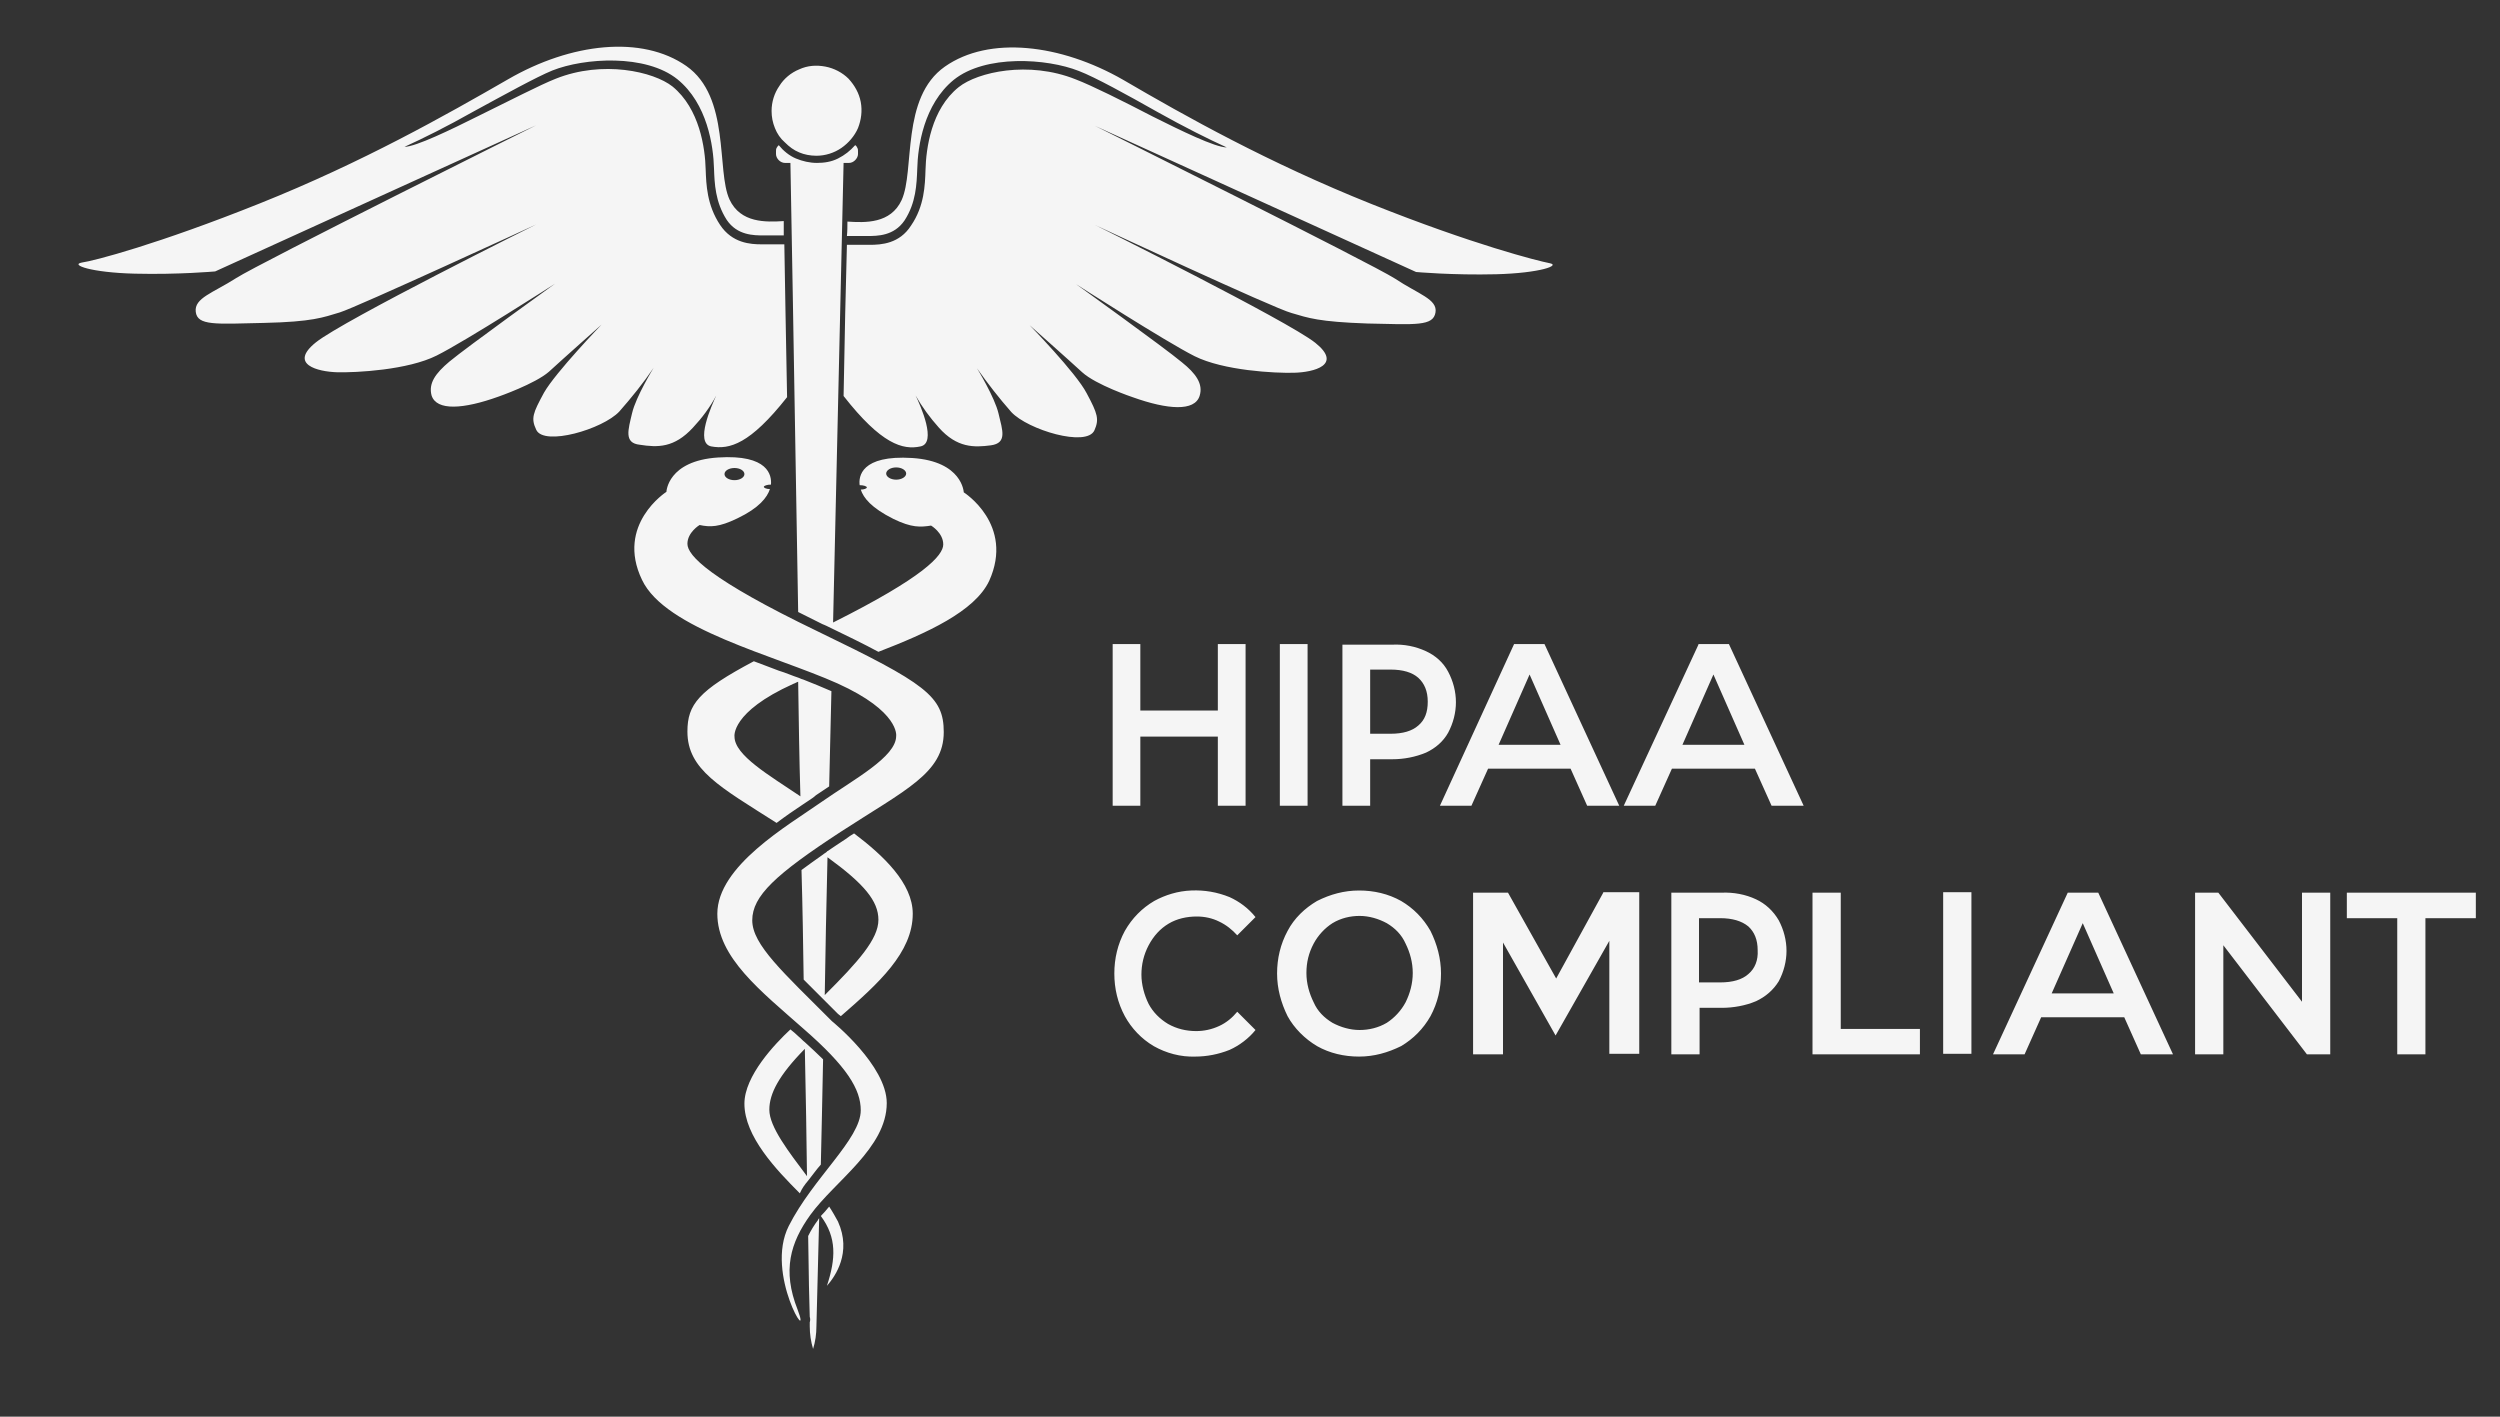 <svg xmlns="http://www.w3.org/2000/svg" width="30" height="17" viewBox="0 0 30 17" fill="none">
    <rect x="0" y="0" width="30" height="17" fill="#333333" stroke="none"/>
    <g clip-path="url(#clip0_349_4938)">
      <path d="M14.023 11.084C14.123 11.024 14.242 10.998 14.362 10.998C14.455 10.998 14.548 11.018 14.628 11.058C14.714 11.098 14.787 11.157 14.847 11.224L15.066 11.005C14.98 10.898 14.873 10.819 14.754 10.765C14.608 10.706 14.455 10.679 14.295 10.686C14.136 10.692 13.983 10.739 13.85 10.812C13.704 10.898 13.585 11.018 13.498 11.171C13.412 11.33 13.372 11.503 13.372 11.682C13.372 11.862 13.412 12.034 13.498 12.194C13.578 12.34 13.697 12.466 13.844 12.553C13.996 12.639 14.169 12.685 14.342 12.679C14.481 12.679 14.621 12.652 14.754 12.599C14.873 12.546 14.986 12.46 15.066 12.36L14.847 12.141C14.787 12.214 14.714 12.274 14.628 12.313C14.541 12.353 14.448 12.373 14.355 12.373C14.236 12.373 14.123 12.347 14.016 12.287C13.917 12.227 13.837 12.147 13.784 12.048C13.731 11.941 13.697 11.815 13.697 11.695C13.697 11.576 13.724 11.456 13.784 11.343C13.844 11.23 13.923 11.144 14.023 11.084ZM13.684 8.839H14.614V9.669H14.947V7.729H14.614V8.526H13.684V7.729H13.352V9.669H13.684V8.839ZM15.358 9.669H15.691V7.729H15.358V9.669ZM17.113 7.815C16.986 7.756 16.847 7.729 16.707 7.736H16.109V9.669H16.442V9.111H16.707C16.847 9.111 16.986 9.084 17.113 9.031C17.226 8.978 17.319 8.898 17.378 8.792C17.438 8.679 17.471 8.553 17.471 8.427C17.471 8.3 17.438 8.174 17.378 8.061C17.319 7.948 17.226 7.868 17.113 7.815ZM17.02 8.706C16.946 8.772 16.834 8.805 16.687 8.805H16.442V8.035H16.687C16.834 8.035 16.946 8.068 17.02 8.134C17.093 8.201 17.133 8.294 17.133 8.42C17.133 8.546 17.099 8.639 17.02 8.706ZM20.381 7.736L19.485 9.669H19.863L20.063 9.224H21.059L21.259 9.669H21.644L20.747 7.729H20.381V7.736ZM20.189 8.938L20.561 8.094L20.933 8.938H20.189ZM16.814 10.812C16.661 10.726 16.488 10.686 16.309 10.686C16.129 10.686 15.963 10.732 15.804 10.812C15.658 10.898 15.531 11.018 15.451 11.171C15.365 11.33 15.325 11.503 15.325 11.682C15.325 11.862 15.372 12.034 15.451 12.194C15.531 12.34 15.658 12.466 15.804 12.553C15.956 12.639 16.129 12.679 16.309 12.679C16.488 12.679 16.654 12.632 16.814 12.553C16.96 12.466 17.079 12.347 17.166 12.194C17.252 12.034 17.292 11.862 17.292 11.682C17.292 11.503 17.245 11.33 17.166 11.171C17.079 11.018 16.96 10.898 16.814 10.812ZM16.867 12.028C16.814 12.127 16.734 12.214 16.641 12.274C16.541 12.333 16.428 12.36 16.315 12.36C16.202 12.36 16.089 12.327 15.99 12.274C15.89 12.214 15.81 12.134 15.764 12.028C15.711 11.921 15.677 11.802 15.677 11.676C15.677 11.549 15.704 11.436 15.764 11.323C15.817 11.224 15.897 11.137 15.99 11.078C16.089 11.018 16.202 10.991 16.315 10.991C16.428 10.991 16.541 11.024 16.641 11.078C16.741 11.137 16.82 11.217 16.867 11.323C16.92 11.43 16.953 11.549 16.953 11.676C16.953 11.802 16.92 11.921 16.867 12.028ZM28.162 10.712V11.018H28.767V12.652H29.105V11.018H29.71V10.712H28.162ZM27.624 12.021L26.62 10.712H26.341V12.652H26.68V11.343L27.683 12.652H27.963V10.712H27.624V12.021ZM19.239 10.712L18.674 11.742L18.096 10.712H17.677V12.652H18.036V11.31L18.667 12.426L19.312 11.29V12.646H19.671V10.706H19.239V10.712ZM21.073 10.792C20.946 10.732 20.8 10.706 20.661 10.712H20.056V12.652H20.395V12.094H20.661C20.8 12.094 20.946 12.068 21.073 12.014C21.186 11.961 21.279 11.882 21.345 11.775C21.405 11.662 21.438 11.536 21.438 11.41C21.438 11.284 21.405 11.157 21.345 11.044C21.279 10.931 21.186 10.845 21.073 10.792ZM20.98 11.689C20.906 11.755 20.794 11.789 20.641 11.789H20.388V11.018H20.641C20.787 11.018 20.9 11.051 20.98 11.117C21.053 11.184 21.092 11.277 21.092 11.403C21.099 11.523 21.059 11.623 20.98 11.689ZM18.847 9.224L19.046 9.669H19.431L18.534 7.729H18.169L17.279 9.669H17.657L17.857 9.224H18.847ZM18.355 8.094L18.727 8.938H17.983L18.355 8.094ZM22.089 10.712H21.75V12.652H23.039V12.347H22.089V10.712ZM23.318 12.646H23.657V10.706H23.318V12.646ZM9.698 14.832C9.704 15.297 9.711 15.636 9.717 15.802C9.724 15.822 9.724 15.848 9.717 15.868C9.717 15.895 9.717 15.915 9.717 15.915C9.717 16.008 9.731 16.101 9.757 16.187C9.784 16.101 9.797 16.008 9.797 15.915C9.797 15.881 9.811 15.396 9.83 14.619C9.824 14.626 9.817 14.632 9.817 14.639C9.771 14.699 9.731 14.765 9.698 14.832ZM8.316 5.131C8.422 5.018 8.522 4.885 8.595 4.746C8.541 4.865 8.335 5.317 8.535 5.357C8.754 5.397 9 5.33 9.445 4.766C9.432 4.041 9.419 3.41 9.412 2.932H9.173C9.159 2.932 9.153 2.932 9.139 2.932C9.007 2.932 8.787 2.919 8.641 2.699C8.482 2.46 8.475 2.214 8.468 2.035C8.462 1.776 8.395 1.304 8.07 1.038C7.844 0.859 7.233 0.719 6.668 0.945C6.482 1.018 6.11 1.211 5.744 1.39C5.412 1.556 4.987 1.762 4.854 1.762C5.073 1.663 5.366 1.517 5.684 1.337C6.05 1.138 6.435 0.925 6.628 0.846C7.013 0.693 7.751 0.646 8.13 0.952C8.488 1.244 8.561 1.749 8.568 2.022C8.575 2.201 8.581 2.42 8.721 2.639C8.847 2.825 9.046 2.825 9.166 2.825H9.193H9.405C9.405 2.766 9.405 2.713 9.405 2.653C9.193 2.666 8.887 2.679 8.754 2.394C8.595 2.048 8.767 1.164 8.236 0.792C7.704 0.42 6.854 0.513 6.096 0.952C5.346 1.384 4.349 1.948 3.12 2.44C1.891 2.932 1.127 3.131 0.98 3.151C0.841 3.178 1.093 3.271 1.618 3.284C2.143 3.297 2.582 3.257 2.582 3.257L6.435 1.503C6.435 1.503 3.113 3.158 2.834 3.337C2.555 3.516 2.329 3.576 2.349 3.742C2.369 3.909 2.582 3.889 3.166 3.875C3.751 3.862 3.877 3.809 4.077 3.749C4.276 3.689 6.435 2.693 6.435 2.693C6.435 2.693 4.123 3.842 3.791 4.108C3.459 4.374 3.817 4.46 4.043 4.467C4.276 4.473 4.894 4.44 5.239 4.267C5.585 4.095 6.661 3.404 6.661 3.404C6.661 3.404 5.598 4.168 5.392 4.34C5.226 4.48 5.14 4.599 5.179 4.746C5.239 4.932 5.558 4.912 5.983 4.759C5.983 4.759 6.422 4.606 6.588 4.46C6.754 4.307 7.219 3.895 7.219 3.895C7.219 3.895 6.668 4.467 6.528 4.712C6.395 4.958 6.369 5.018 6.435 5.158C6.528 5.357 7.233 5.151 7.432 4.938C7.578 4.772 7.718 4.599 7.844 4.413C7.844 4.413 7.631 4.759 7.585 4.958C7.538 5.158 7.485 5.317 7.678 5.337C7.89 5.37 8.09 5.377 8.316 5.131ZM9.631 9.656C9.651 9.642 9.671 9.629 9.691 9.616C9.731 9.589 9.764 9.569 9.791 9.543C9.844 9.51 9.897 9.47 9.95 9.437C9.957 9.058 9.97 8.672 9.977 8.294C9.87 8.247 9.757 8.201 9.638 8.154C9.631 8.154 9.624 8.148 9.618 8.148C9.605 8.141 9.598 8.141 9.585 8.134C9.505 8.108 9.432 8.074 9.345 8.048C9.246 8.008 9.146 7.975 9.046 7.935C8.382 8.287 8.249 8.453 8.249 8.779C8.249 9.237 8.641 9.443 9.319 9.875C9.425 9.795 9.531 9.722 9.631 9.656ZM8.814 8.839C8.814 8.839 8.767 8.546 9.518 8.207C9.538 8.201 9.558 8.187 9.578 8.181C9.585 8.639 9.591 9.098 9.605 9.556C9.232 9.304 8.814 9.064 8.814 8.839ZM9.95 14.479C9.917 14.519 9.884 14.559 9.85 14.592C10.043 14.852 10.03 15.104 9.923 15.43C10.023 15.317 10.223 15.031 10.056 14.659C10.023 14.599 9.99 14.539 9.95 14.479ZM9.644 11.755C9.717 11.828 9.804 11.915 9.89 12.001C9.943 12.054 9.997 12.107 10.056 12.167C10.063 12.174 10.076 12.181 10.09 12.194C10.541 11.802 10.953 11.43 10.953 10.965C10.953 10.599 10.601 10.267 10.249 10.001C10.216 10.021 10.183 10.041 10.149 10.068C10.07 10.121 9.997 10.167 9.93 10.214C9.93 10.214 9.923 10.214 9.923 10.22C9.91 10.234 9.89 10.241 9.877 10.254C9.784 10.32 9.698 10.38 9.618 10.44C9.631 10.885 9.638 11.33 9.644 11.755ZM9.93 10.287C10.369 10.606 10.541 10.812 10.541 11.038C10.541 11.27 10.296 11.543 9.897 11.941C9.904 11.41 9.917 10.858 9.93 10.287ZM12.355 3.902C12.355 3.902 12.82 4.314 12.986 4.467C13.153 4.619 13.591 4.766 13.591 4.766C14.016 4.918 14.335 4.938 14.395 4.752C14.442 4.606 14.348 4.48 14.182 4.347C13.976 4.174 12.913 3.41 12.913 3.41C12.913 3.41 13.99 4.101 14.335 4.274C14.681 4.447 15.299 4.48 15.531 4.473C15.764 4.467 16.116 4.38 15.784 4.114C15.451 3.849 13.139 2.699 13.139 2.699C13.139 2.699 15.292 3.703 15.498 3.756C15.697 3.815 15.824 3.862 16.408 3.882C16.993 3.895 17.199 3.915 17.226 3.749C17.252 3.59 17.02 3.53 16.741 3.344C16.461 3.164 13.139 1.51 13.139 1.51L16.993 3.264C16.993 3.264 17.431 3.304 17.956 3.291C18.481 3.277 18.734 3.184 18.594 3.158C18.455 3.131 17.684 2.938 16.455 2.447C15.226 1.955 14.229 1.397 13.478 0.958C12.727 0.527 11.87 0.427 11.339 0.799C10.807 1.171 10.98 2.048 10.82 2.4C10.688 2.686 10.382 2.673 10.169 2.659C10.169 2.713 10.169 2.772 10.163 2.832H10.382H10.409C10.528 2.832 10.727 2.832 10.854 2.646C10.993 2.433 11 2.208 11.007 2.028C11.013 1.756 11.086 1.251 11.445 0.958C11.824 0.653 12.561 0.699 12.947 0.852C13.139 0.925 13.525 1.138 13.89 1.344C14.209 1.523 14.501 1.669 14.721 1.769C14.581 1.769 14.162 1.563 13.83 1.397C13.472 1.211 13.099 1.025 12.907 0.952C12.342 0.726 11.731 0.865 11.505 1.045C11.173 1.311 11.113 1.782 11.106 2.041C11.1 2.221 11.093 2.473 10.933 2.706C10.794 2.925 10.575 2.938 10.435 2.938C10.422 2.938 10.415 2.938 10.402 2.938H10.163C10.149 3.417 10.136 4.041 10.123 4.752C10.575 5.33 10.834 5.403 11.046 5.357C11.246 5.317 11.046 4.865 10.987 4.746C11.066 4.885 11.159 5.011 11.266 5.131C11.485 5.377 11.691 5.37 11.89 5.344C12.089 5.317 12.03 5.164 11.983 4.965C11.937 4.766 11.724 4.42 11.724 4.42C11.85 4.599 11.99 4.779 12.136 4.945C12.335 5.158 13.04 5.37 13.133 5.164C13.192 5.031 13.172 4.965 13.04 4.719C12.913 4.473 12.355 3.902 12.355 3.902ZM9.797 1.869C9.904 1.869 10.01 1.835 10.096 1.776C10.183 1.716 10.256 1.63 10.296 1.537C10.335 1.437 10.349 1.331 10.329 1.224C10.309 1.118 10.256 1.025 10.183 0.945C10.11 0.872 10.01 0.819 9.904 0.799C9.797 0.779 9.691 0.786 9.591 0.832C9.492 0.872 9.405 0.945 9.352 1.032C9.292 1.118 9.259 1.224 9.259 1.331C9.259 1.404 9.272 1.47 9.299 1.537C9.325 1.603 9.365 1.663 9.419 1.709C9.472 1.762 9.525 1.802 9.591 1.829C9.651 1.855 9.724 1.869 9.797 1.869ZM11.565 5.908C11.565 5.908 11.551 5.536 10.947 5.496C10.329 5.457 10.302 5.722 10.316 5.822C10.362 5.822 10.402 5.835 10.402 5.849C10.402 5.862 10.369 5.875 10.329 5.875C10.362 5.975 10.455 6.094 10.721 6.227C10.94 6.334 11.046 6.327 11.173 6.307C11.173 6.307 11.319 6.393 11.319 6.533C11.319 6.666 11.086 6.925 9.997 7.47C10.063 4.533 10.123 1.955 10.123 1.955H10.189C10.216 1.955 10.242 1.942 10.262 1.922C10.282 1.902 10.296 1.875 10.296 1.849V1.816C10.296 1.802 10.296 1.789 10.289 1.776C10.282 1.762 10.276 1.749 10.262 1.742C10.203 1.809 10.136 1.862 10.056 1.902C9.977 1.942 9.89 1.955 9.804 1.955C9.717 1.955 9.631 1.935 9.551 1.902C9.472 1.869 9.399 1.809 9.345 1.742C9.332 1.756 9.325 1.762 9.319 1.776C9.312 1.789 9.312 1.802 9.312 1.816V1.849C9.312 1.875 9.325 1.902 9.345 1.922C9.365 1.942 9.392 1.955 9.419 1.955H9.485C9.485 1.955 9.531 4.46 9.578 7.344C9.671 7.39 9.764 7.437 9.87 7.49C9.884 7.496 9.904 7.503 9.917 7.51C10.163 7.629 10.369 7.729 10.541 7.822C11.126 7.596 11.697 7.337 11.87 6.971C12.176 6.294 11.565 5.908 11.565 5.908ZM10.754 5.756C10.688 5.756 10.634 5.722 10.634 5.683C10.634 5.643 10.688 5.609 10.754 5.609C10.82 5.609 10.874 5.643 10.874 5.683C10.874 5.722 10.82 5.756 10.754 5.756ZM9.698 14.167C9.751 14.101 9.797 14.034 9.85 13.975C9.857 13.596 9.87 13.171 9.877 12.712C9.811 12.646 9.737 12.579 9.658 12.506C9.631 12.486 9.611 12.46 9.585 12.44C9.551 12.406 9.518 12.38 9.485 12.353C9.299 12.526 8.933 12.911 8.933 13.244C8.933 13.636 9.312 14.034 9.598 14.32C9.624 14.26 9.658 14.214 9.698 14.167ZM9.658 12.586C9.671 13.151 9.678 13.669 9.684 14.114C9.465 13.822 9.232 13.523 9.232 13.317C9.232 13.124 9.345 12.905 9.658 12.586ZM9.811 7.576C8.515 6.952 8.249 6.666 8.249 6.526C8.249 6.387 8.395 6.3 8.395 6.3C8.522 6.327 8.628 6.327 8.847 6.221C9.113 6.094 9.206 5.968 9.239 5.869C9.199 5.869 9.166 5.855 9.166 5.842C9.166 5.829 9.206 5.815 9.252 5.815V5.809C9.259 5.709 9.226 5.45 8.615 5.49C8.01 5.53 7.997 5.902 7.997 5.902C7.997 5.902 7.385 6.294 7.704 6.958C7.983 7.55 9.292 7.862 10.05 8.201C10.8 8.54 10.754 8.832 10.754 8.832C10.754 9.084 10.249 9.35 9.85 9.629C9.452 9.908 8.608 10.393 8.608 10.965C8.608 11.49 9.133 11.895 9.644 12.347C10.163 12.799 10.329 13.071 10.329 13.323C10.329 13.669 9.757 14.134 9.465 14.712C9.173 15.29 9.751 16.187 9.571 15.715C9.385 15.244 9.485 14.911 9.724 14.579C10.017 14.174 10.641 13.775 10.641 13.237C10.641 12.785 9.983 12.254 9.983 12.254C9.399 11.669 9.027 11.337 9.027 11.044C9.027 10.752 9.306 10.493 10.09 9.981C10.867 9.476 11.325 9.277 11.325 8.785C11.325 8.354 11.106 8.201 9.811 7.576ZM8.814 5.616C8.88 5.616 8.933 5.649 8.933 5.689C8.933 5.729 8.88 5.762 8.814 5.762C8.747 5.762 8.694 5.729 8.694 5.689C8.694 5.649 8.747 5.616 8.814 5.616ZM24.813 10.712L23.916 12.652H24.295L24.494 12.207H25.491L25.69 12.652H26.076L25.179 10.712H24.813ZM24.62 11.921L24.993 11.078L25.365 11.921H24.62Z" fill="#F5F5F5"/>
    </g>
    <defs>
      <clipPath id="clip0_349_4938">
        <rect width="28.836" height="15.747" fill="white" transform="translate(0.895 0.5)"/>
      </clipPath>
    </defs>
  </svg>